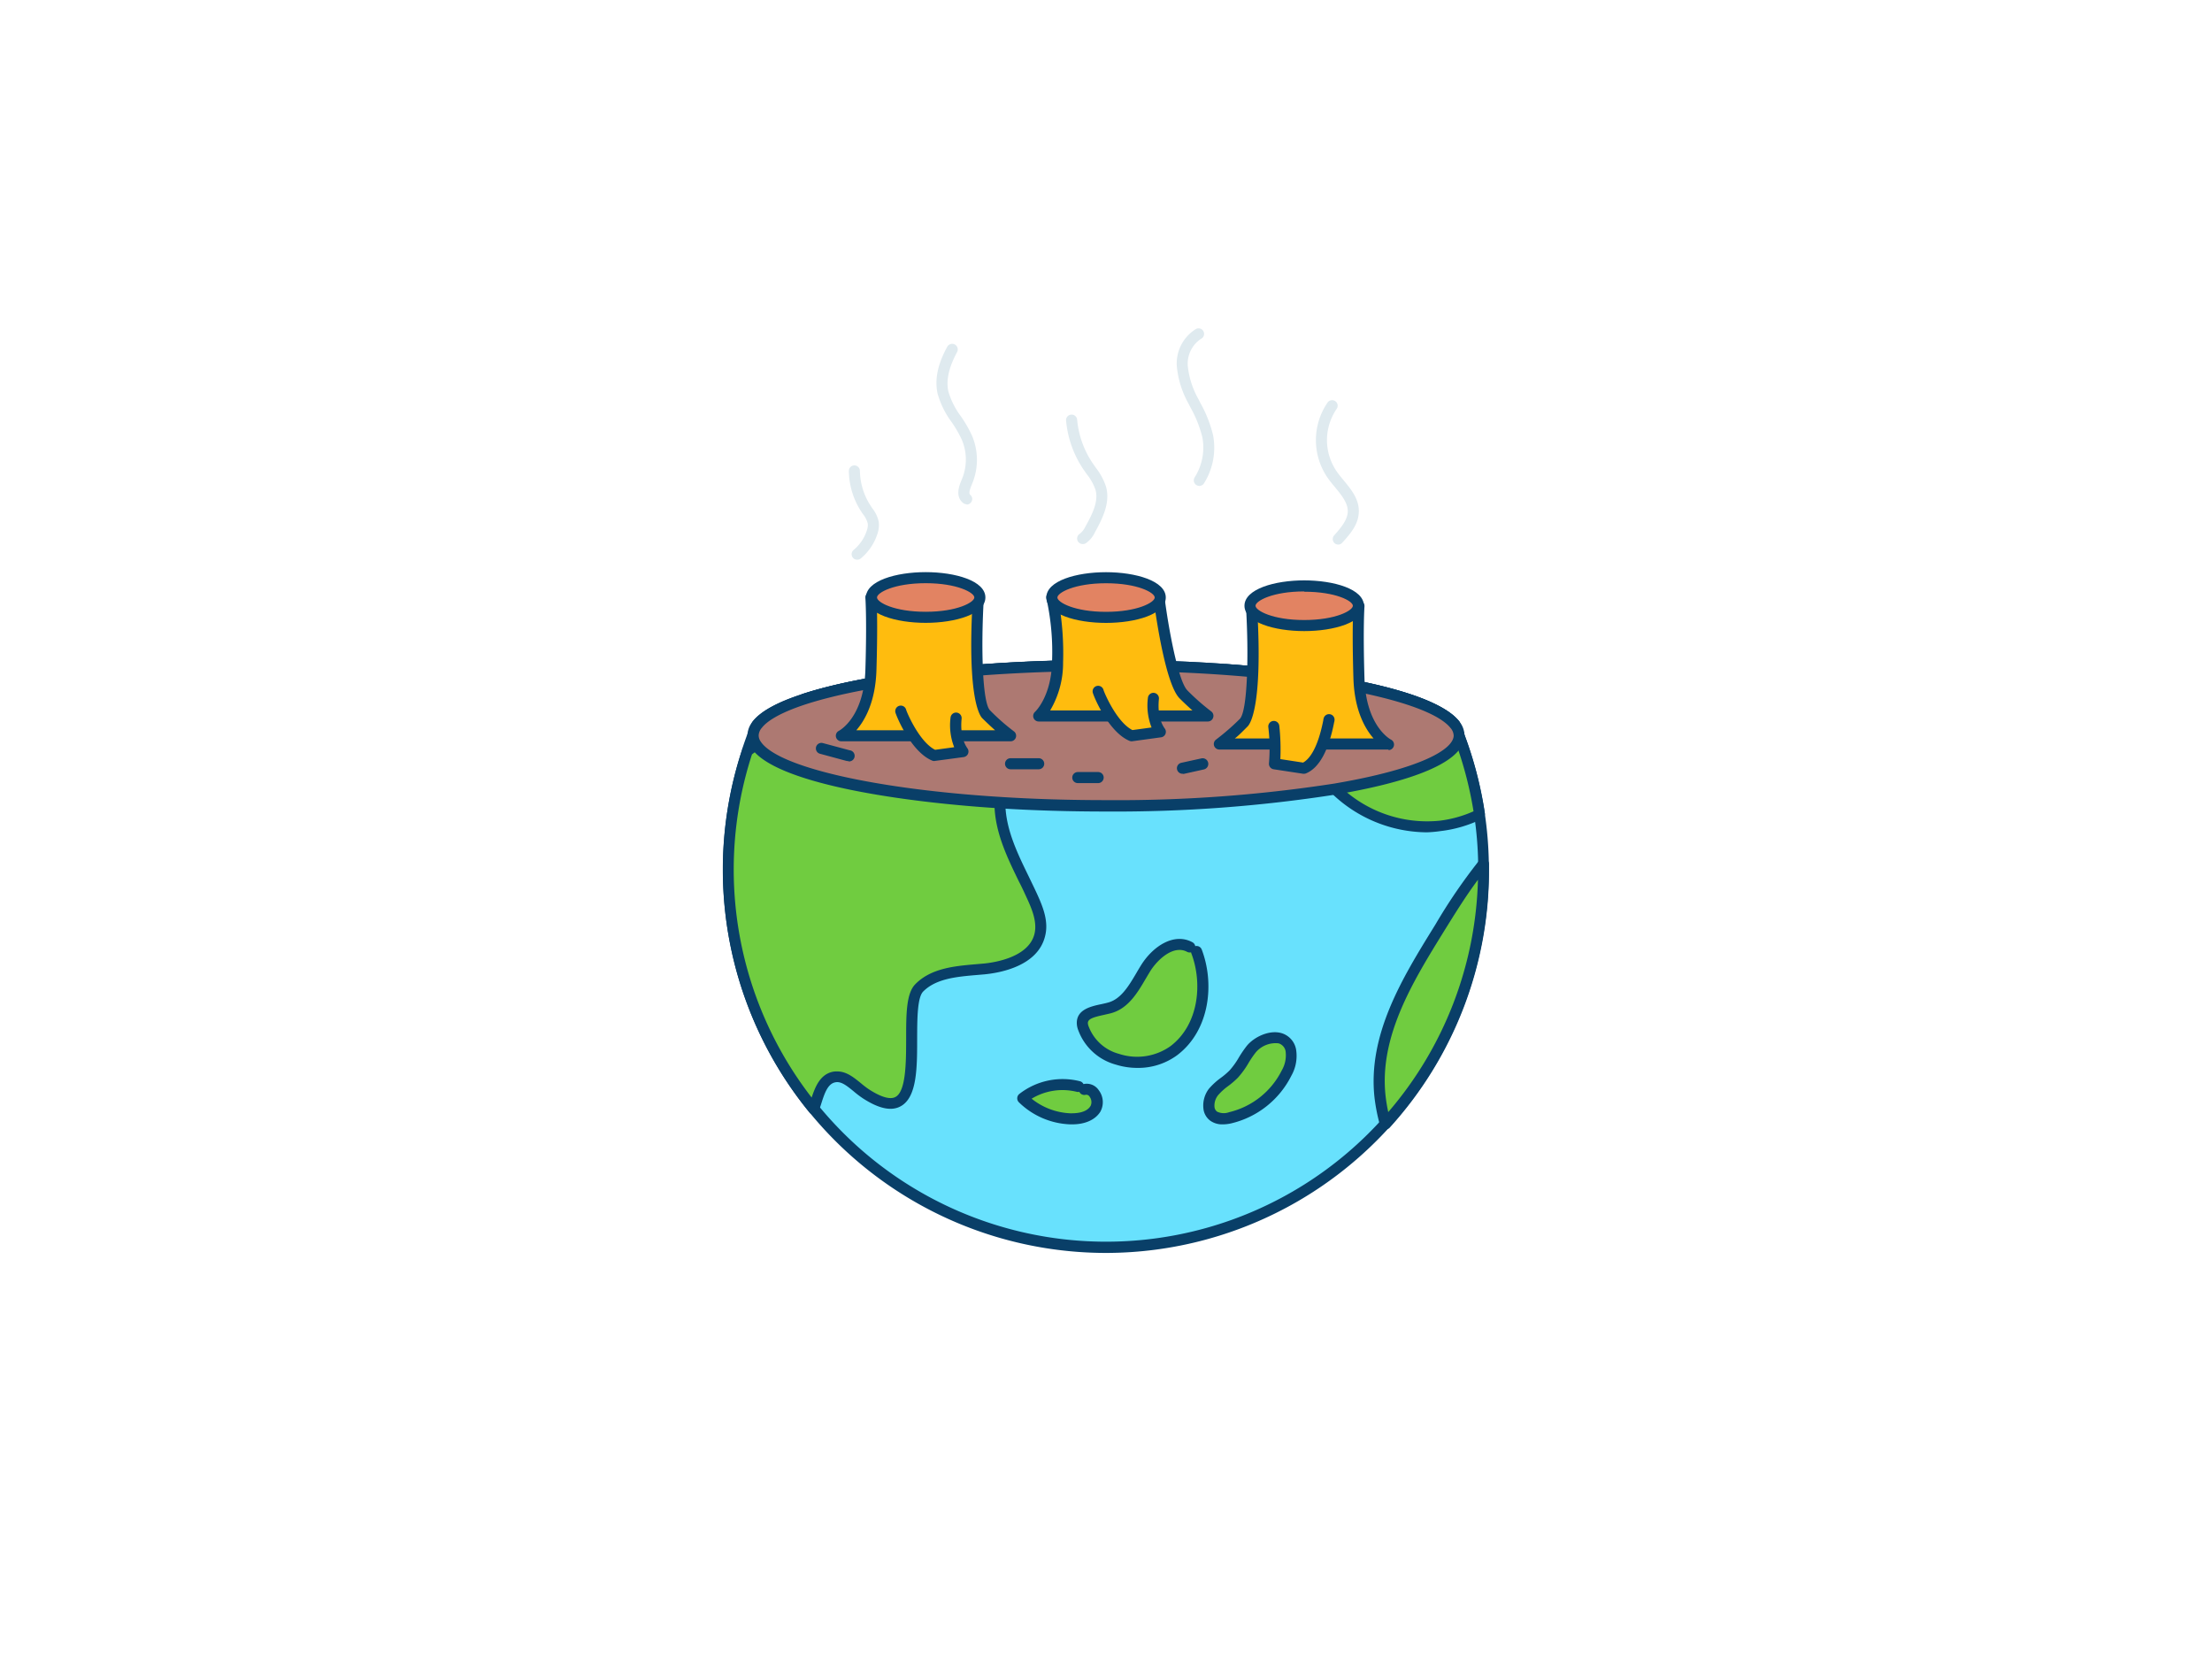 <svg xmlns="http://www.w3.org/2000/svg" viewBox="0 0 400 300"><g id="_234_global_warming_outline" data-name="#234_global_warming_outline"><path d="M268.28,157.29a68.28,68.28,0,1,1-133.12-21.44h0c.31-.94.64-1.88,1-2.8.25-.67.52-1.34.8-2,1.32-1.66,4.26-3.22,8.5-4.6,11.21-3.66,31.45-6.1,54.54-6.1l3.44,0c6.4.07,12.55.32,18.31.74,21.49,1.55,37.61,5.33,41.29,9.93.27.66.54,1.33.8,2h0a68.16,68.16,0,0,1,3.7,14.22,67.06,67.06,0,0,1,.73,8.91C268.28,156.55,268.28,156.92,268.28,157.29Z" fill="#68e1fd"/><path d="M200,226.57a69.31,69.31,0,0,1-65.81-91,.19.19,0,0,1,0-.07c.35-1.06.68-2,1-2.85.25-.67.52-1.36.81-2a.79.79,0,0,1,.14-.23c1.43-1.8,4.44-3.46,9-4.93,11.79-3.85,32.3-6.15,54.85-6.15l3.32,0h.13c6.39.07,12.57.32,18.37.74,22.43,1.62,38.13,5.47,42,10.31a.72.72,0,0,1,.14.24c.28.67.55,1.35.81,2l0,.09a69.79,69.79,0,0,1,3.73,14.35,68.33,68.33,0,0,1,.74,9c0,.37,0,.75,0,1.13A69.29,69.29,0,0,1,200,226.57Zm-63.87-90.48,0,.08a67.28,67.28,0,1,0,131.17,21.12c0-.36,0-.72,0-1.08a66,66,0,0,0-.72-8.79,67.16,67.16,0,0,0-3.65-14,.31.31,0,0,1,0-.08c-.23-.6-.47-1.2-.71-1.78-3.6-4.23-19.44-7.93-40.49-9.45-5.76-.42-11.9-.67-18.25-.74h-.13l-3.3,0c-22.36,0-42.63,2.26-54.23,6-5,1.63-7.08,3.15-8,4.17-.25.61-.5,1.22-.73,1.83C136.77,134.21,136.46,135.09,136.13,136.09Z" fill="#093f68"/><path d="M215.13,171.27c-2.84-1.61-6.26,1-8,3.83s-3.24,6.2-6.38,7.12c-2,.59-5,.68-5.05,2.76a2.89,2.89,0,0,0,.18.92C198,192.14,207,194,212.27,190s6.44-11.8,4.09-17.94" fill="#70cc40"/><path d="M205.68,193.11a13,13,0,0,1-3.89-.59,10.06,10.06,0,0,1-6.84-6.31,3.56,3.56,0,0,1-.23-1.24c0-2.43,2.58-3,4.45-3.39.46-.1.91-.2,1.32-.32,2.25-.66,3.64-3,5-5.3.27-.47.55-.94.83-1.39,2.15-3.47,6-6,9.33-4.17a1,1,0,0,1,.49.69,1,1,0,0,1,1.17.61c2.32,6.05,1.54,14.55-4.41,19.09A11.89,11.89,0,0,1,205.68,193.11Zm7.58-21.33c-2.07,0-4.21,2.16-5.26,3.84-.27.44-.54.9-.81,1.35-1.46,2.5-3.12,5.32-6.14,6.21-.45.13-1,.24-1.46.35-2,.43-2.86.75-2.87,1.47a1.85,1.85,0,0,0,.13.58,8.09,8.09,0,0,0,5.53,5,10.44,10.44,0,0,0,9.29-1.41c5.17-3.94,5.8-11.43,3.76-16.78a.61.61,0,0,1-.05-.18,1,1,0,0,1-.74-.1A2.76,2.76,0,0,0,213.26,171.78Z" fill="#093f68"/><path d="M195,196.46A11.7,11.7,0,0,0,185,198.59a13,13,0,0,0,8.62,3.72c1.71.07,3.66-.36,4.55-1.82s-.33-3.93-2-3.49" fill="#70cc40"/><path d="M193.89,203.32h-.36a14,14,0,0,1-9.29-4,1,1,0,0,1-.29-.77,1,1,0,0,1,.38-.73,12.73,12.73,0,0,1,10.95-2.3,1,1,0,0,1,.65.52,2.61,2.61,0,0,1,2.75,1.09,3.57,3.57,0,0,1,.3,3.9C198.07,202.49,196.23,203.32,193.89,203.32Zm-7.34-4.64a12,12,0,0,0,7,2.64c.84,0,2.87,0,3.67-1.35a1.63,1.63,0,0,0-.19-1.66.69.69,0,0,0-.69-.34,1,1,0,0,1-1.16-.53,1,1,0,0,1-.45,0A10.76,10.76,0,0,0,186.55,198.68Z" fill="#093f68"/><path d="M268.28,157.29a68,68,0,0,1-17.76,45.93,32,32,0,0,1-1-4.87c-1.27-11.31,5.2-21.52,10.9-30.76a98.26,98.26,0,0,1,7.81-11.41C268.28,156.55,268.28,156.92,268.28,157.29Z" fill="#70cc40"/><path d="M250.52,204.22l-.23,0a1,1,0,0,1-.73-.7,32.69,32.69,0,0,1-1-5c-1.28-11.42,5.08-21.74,10.7-30.84l.34-.55a99.71,99.71,0,0,1,7.89-11.53,1,1,0,0,1,1.77.62c0,.37,0,.75,0,1.13a69.06,69.06,0,0,1-18,46.61A1,1,0,0,1,250.52,204.22Zm16.74-45.13c-2.16,2.89-4.08,6-5.95,9l-.34.55c-5.45,8.83-11.62,18.83-10.41,29.57a28,28,0,0,0,.48,2.89A67,67,0,0,0,267.26,159.09Z" fill="#093f68"/><path d="M267.54,147.27a22.29,22.29,0,0,1-7.1,2.1,23.6,23.6,0,0,1-19-6.66,21.23,21.23,0,0,1-3.51-4.49c-.94-1.61-1.72-3.39-3.17-4.56-2.91-2.37-7.49-1.54-10.46-3.83-2.59-2-2.91-5.3-2.56-8.73,21.49,1.55,37.61,5.33,41.29,9.93.27.66.54,1.33.8,2h0A68.16,68.16,0,0,1,267.54,147.27Z" fill="#70cc40"/><path d="M258,150.51a25,25,0,0,1-17.23-7.09,22.13,22.13,0,0,1-3.68-4.7c-.19-.32-.37-.66-.56-1a10.57,10.57,0,0,0-2.37-3.28,10.91,10.91,0,0,0-4.85-1.76,12.7,12.7,0,0,1-5.59-2.06c-3.26-2.53-3.24-6.7-2.95-9.62a1,1,0,0,1,1.07-.9c22.43,1.62,38.13,5.47,42,10.31a.72.72,0,0,1,.14.24c.28.67.55,1.35.81,2l0,.09a69.79,69.79,0,0,1,3.73,14.35,1,1,0,0,1-.56,1,22.91,22.91,0,0,1-7.42,2.19A22,22,0,0,1,258,150.51Zm-35.32-28.34c-.2,3.37.51,5.52,2.26,6.87a11.25,11.25,0,0,0,4.76,1.68,12.53,12.53,0,0,1,5.72,2.17,12.17,12.17,0,0,1,2.86,3.86l.54,1a20.15,20.15,0,0,0,3.35,4.28,22.74,22.74,0,0,0,18.17,6.38,21.43,21.43,0,0,0,6.12-1.7,67.82,67.82,0,0,0-3.54-13.27.31.31,0,0,1,0-.08c-.23-.6-.47-1.2-.71-1.78C258.63,127.39,243.23,123.73,222.66,122.17Z" fill="#093f68"/><path d="M195.53,134.87c-1.58-.14-3.07-.81-4.64-1-5.67-.61-10,5.54-10.08,11.27,0,.21,0,.43,0,.64.23,5.9,3.49,11.17,5.93,16.55,1,2.14,1.83,4.51,1.26,6.78-1,4.05-5.87,5.69-10,6.09s-8.84.46-11.75,3.45c-3.81,3.91,3.1,27.41-9.65,19.14-1.89-1.22-3.59-3.5-5.78-3s-2.74,3.23-3.48,5.33l-.15.4a68.36,68.36,0,0,1-12-64.7h0c.51-.39,1-.77,1.55-1.13a36.74,36.74,0,0,1,5.1-2.92c1.34-.63,2.81-1.27,3.5-2.57a3.41,3.41,0,0,0,.15-2.78c11.21-3.66,31.45-6.1,54.54-6.1l3.44,0a13.36,13.36,0,0,1,.77,2.57C205.31,128.53,201.21,135.37,195.53,134.87Z" fill="#70cc40"/><path d="M147.17,201.55a1,1,0,0,1-.78-.36,69.39,69.39,0,0,1-12.19-65.62,1,1,0,0,1,.35-.52c.52-.4,1.06-.79,1.59-1.16a37,37,0,0,1,5.24-3l.2-.09a5.91,5.91,0,0,0,2.84-2.05,2.34,2.34,0,0,0,.09-2,1,1,0,0,1,.05-.77,1,1,0,0,1,.59-.51c11.79-3.85,32.3-6.15,54.85-6.15l3.32,0h.13a1,1,0,0,1,.91.62,14.07,14.07,0,0,1,.83,2.76,12.28,12.28,0,0,1-2.88,10.2,8.21,8.21,0,0,1-6.87,2.93h0a15.65,15.65,0,0,1-2.54-.52,13.08,13.08,0,0,0-2.11-.45,6.73,6.73,0,0,0-5.21,1.81,12,12,0,0,0-3.77,8.48c0,.17,0,.38,0,.57.17,4.48,2.24,8.72,4.24,12.82.54,1.13,1.09,2.24,1.6,3.37,1.06,2.35,2,4.88,1.32,7.43-1.35,5.36-8.08,6.57-10.91,6.85l-1.41.12c-3.63.31-7.39.64-9.72,3-1.06,1.09-1.07,5-1.08,8.51,0,5.23,0,10.63-3,12.24-1.68.91-3.92.43-6.85-1.47a17.93,17.93,0,0,1-1.63-1.24c-1.42-1.17-2.36-1.86-3.38-1.62-1.32.29-1.89,2-2.45,3.75-.1.32-.2.63-.31.93l-.16.43a1,1,0,0,1-.77.63Zm4.26-7.8c1.66,0,3,1.12,4.24,2.12a16.07,16.07,0,0,0,1.45,1.11c2.19,1.42,3.85,1.9,4.8,1.39,1.92-1,1.93-6.28,1.94-10.49,0-4.41,0-8.23,1.65-9.9,2.85-2.92,7.17-3.29,11-3.62l1.39-.12c1.88-.18,8.09-1.1,9.16-5.34.49-2-.29-4.11-1.2-6.13-.51-1.1-1-2.21-1.58-3.31-2.09-4.29-4.25-8.72-4.44-13.61,0-.21,0-.45,0-.68a13.91,13.91,0,0,1,4.44-10,8.62,8.62,0,0,1,6.75-2.3,15.72,15.72,0,0,1,2.42.5,13.14,13.14,0,0,0,2.2.47h0a6.27,6.27,0,0,0,5.2-2.28,10.33,10.33,0,0,0,2.41-8.48,14.06,14.06,0,0,0-.48-1.77H200c-21.8,0-41.63,2.15-53.36,5.77a4.24,4.24,0,0,1-.45,2.58,7.41,7.41,0,0,1-3.77,2.92l-.19.09a36.18,36.18,0,0,0-5,2.84c-.42.29-.84.59-1.25.91a67.36,67.36,0,0,0,10.79,62.05c.65-1.93,1.52-4.15,3.77-4.65A3.58,3.58,0,0,1,151.43,193.75Z" fill="#093f68"/><path d="M226.27,189.72c-1.17,1.42-1.9,3.18-3.17,4.5s-2.65,2-3.66,3.27-1.3,3.44,0,4.39a3.72,3.72,0,0,0,3,.26,15.45,15.45,0,0,0,10.2-8.09,6.43,6.43,0,0,0,.8-3.86C232.76,186.24,228.09,187.51,226.27,189.72Z" fill="#70cc40"/><path d="M221.07,203.32a3.68,3.68,0,0,1-2.17-.63,3.1,3.1,0,0,1-1.28-2.18,5,5,0,0,1,1-3.64,12.68,12.68,0,0,1,2.2-2,13.28,13.28,0,0,0,1.53-1.31,14.07,14.07,0,0,0,1.66-2.31,20.28,20.28,0,0,1,1.46-2.14h0c1.31-1.59,4-2.89,6.19-2.31a3.77,3.77,0,0,1,2.75,3.25,7.27,7.27,0,0,1-.89,4.47,16.39,16.39,0,0,1-10.87,8.62A7,7,0,0,1,221.07,203.32Zm6-13a18.24,18.24,0,0,0-1.3,1.91,15.9,15.9,0,0,1-1.92,2.65,15.19,15.19,0,0,1-1.74,1.5,10.5,10.5,0,0,0-1.86,1.69,3,3,0,0,0-.63,2.12,1.18,1.18,0,0,0,.47.83,2.74,2.74,0,0,0,2.17.1,14.34,14.34,0,0,0,9.52-7.55,5.43,5.43,0,0,0,.72-3.25,1.8,1.8,0,0,0-1.29-1.65,4.7,4.7,0,0,0-4.14,1.65Z" fill="#093f68"/><path d="M263.84,133h0c0,3.87-8.7,7.33-22.39,9.66a256.16,256.16,0,0,1-41.45,3c-6.69,0-13.14-.2-19.19-.58-23.3-1.47-40.85-5.52-44.1-10.46a3,3,0,0,1-.55-1.67,3.16,3.16,0,0,1,.8-2c1.32-1.66,4.26-3.22,8.5-4.6,11.21-3.66,31.45-6.1,54.54-6.1l3.44,0c6.4.07,12.55.32,18.31.74,21.49,1.55,37.61,5.33,41.29,9.93A3.2,3.2,0,0,1,263.84,133Z" fill="#ad7972"/><path d="M200,146.75c-6.63,0-13.1-.19-19.25-.58-19-1.2-40.79-4.7-44.88-10.91a4,4,0,0,1-.71-2.22,4.12,4.12,0,0,1,1-2.63c1.43-1.79,4.44-3.45,9-4.92,11.79-3.85,32.3-6.15,54.85-6.15l3.32,0h.13c6.39.07,12.57.32,18.37.74,22.43,1.62,38.13,5.47,42,10.31a4.14,4.14,0,0,1,1,2.63h0c0,5.54-12.64,8.85-23.22,10.65A258.91,258.91,0,0,1,200,146.75Zm0-25.41c-22.36,0-42.63,2.26-54.23,6-5.17,1.68-7.22,3.25-8,4.27a2.22,2.22,0,0,0-.58,1.38,2,2,0,0,0,.38,1.12c3,4.54,20.4,8.57,43.33,10,6.11.39,12.55.58,19.13.58a257,257,0,0,0,41.28-3c15.89-2.71,21.55-6.26,21.56-8.68h0a2.22,2.22,0,0,0-.58-1.38c-3.42-4.28-19.35-8-40.58-9.56-5.76-.42-11.9-.67-18.25-.74h-.13Z" fill="#093f68"/><path d="M152.14,133.05s5.07-2.55,5.35-12,0-13.06,0-13.06h19.43s-1.12,18.59,1.41,21.12a40.9,40.9,0,0,0,4.41,3.89Z" fill="#ffbc0e"/><path d="M182.74,134.05h-30.6a1,1,0,0,1-.45-1.89c.21-.11,4.55-2.5,4.8-11.09.28-9.21,0-12.91,0-12.95a1,1,0,0,1,.26-.76,1,1,0,0,1,.73-.32h19.43a1,1,0,0,1,.73.32,1,1,0,0,1,.27.74c-.54,8.92-.27,19,1.12,20.35a37.94,37.94,0,0,0,4.29,3.78,1,1,0,0,1-.59,1.82Zm-27.89-2h25.09c-.67-.59-1.45-1.32-2.32-2.18-.46-.47-2.7-3.64-1.76-20.83H158.55c.06,1.69.14,5.46-.06,12.09C158.32,126.86,156.44,130.22,154.85,132.05Z" fill="#093f68"/><ellipse cx="167.39" cy="108.04" rx="9.8" ry="3.59" fill="#e28362"/><path d="M167.39,112.63c-5.37,0-10.8-1.58-10.8-4.59s5.43-4.58,10.8-4.58,10.8,1.57,10.8,4.58S172.76,112.63,167.39,112.63Zm0-7.17c-5.69,0-8.8,1.7-8.8,2.58s3.11,2.59,8.8,2.59,8.8-1.71,8.8-2.59S173.08,105.46,167.39,105.46Z" fill="#093f68"/><path d="M162.89,128.6c.14.56,2.68,6.61,6.05,8l5.21-.7s-1.69-1.83-1.26-6.06" fill="#ffbc0e"/><path d="M168.94,137.62a1,1,0,0,1-.38-.08c-3.83-1.59-6.48-8.06-6.64-8.7a1,1,0,0,1,1.94-.49c.16.56,2.41,5.83,5.24,7.24l3.45-.47a10.83,10.83,0,0,1-.66-5.36,1,1,0,0,1,2,.2c-.36,3.65,1,5.22,1,5.29a1,1,0,0,1,.18,1,1,1,0,0,1-.79.65l-5.21.7Z" fill="#093f68"/><path d="M187.83,129.47s3.25-2.81,3.4-9.7a44.72,44.72,0,0,0-1-11.72h19.34s1.9,15,4.44,17.53a39.54,39.54,0,0,0,4.41,3.89Z" fill="#ffbc0e"/><path d="M218.43,130.47h-30.6a1,1,0,0,1-.66-1.75s2.92-2.69,3.07-9a44.5,44.5,0,0,0-1-11.43,1,1,0,0,1,1-1.27h19.33a1,1,0,0,1,1,.88c.72,5.67,2.48,15.28,4.15,16.95a40.41,40.41,0,0,0,4.29,3.78,1,1,0,0,1,.37,1.12A1,1,0,0,1,218.43,130.47Zm-28.53-2h25.73c-.67-.59-1.46-1.32-2.32-2.18-2.42-2.41-4.13-13.75-4.61-17.24H191.49a52.94,52.94,0,0,1,.75,10.75A16.8,16.8,0,0,1,189.9,128.47Z" fill="#093f68"/><ellipse cx="200.05" cy="108.05" rx="9.8" ry="3.59" fill="#e28362"/><path d="M200,112.64c-5.36,0-10.79-1.57-10.79-4.59s5.43-4.58,10.79-4.58,10.81,1.57,10.81,4.58S205.41,112.64,200,112.64Zm0-7.17c-5.69,0-8.79,1.71-8.79,2.58s3.1,2.59,8.79,2.59,8.81-1.71,8.81-2.59S205.74,105.47,200,105.47Z" fill="#093f68"/><path d="M198.58,125c.14.56,2.67,6.62,6,8l5.21-.71s-1.69-1.83-1.27-6" fill="#ffbc0e"/><path d="M204.63,134.05a1,1,0,0,1-.38-.08c-3.83-1.6-6.48-8.06-6.64-8.71a1,1,0,0,1,1.94-.49c.16.56,2.41,5.84,5.23,7.25l3.46-.47a10.85,10.85,0,0,1-.66-5.36,1,1,0,0,1,1.09-.9,1,1,0,0,1,.9,1.1c-.37,3.65,1,5.22,1,5.28a1,1,0,0,1-.61,1.66l-5.2.71Z" fill="#093f68"/><path d="M251.09,134.54S246,132,245.74,122.59s0-13,0-13H226.31s1.13,18.58-1.41,21.11a39.54,39.54,0,0,1-4.41,3.89Z" fill="#ffbc0e"/><path d="M251.09,135.54h-30.6a1,1,0,0,1-.58-1.81A41.9,41.9,0,0,0,224.2,130c1.38-1.39,1.65-11.44,1.11-20.35a1,1,0,0,1,.27-.75,1,1,0,0,1,.73-.31h19.43a1,1,0,0,1,.73.32,1,1,0,0,1,.27.75s-.28,3.74,0,13c.26,8.61,4.62,11,4.8,11.09a1,1,0,0,1-.45,1.89Zm-27.8-2h25.1c-1.6-1.83-3.48-5.18-3.65-10.92-.2-6.62-.12-10.4-.05-12.08H227.37c.95,17.18-1.29,20.35-1.76,20.82C224.75,132.22,224,133,223.29,133.54Z" fill="#093f68"/><ellipse cx="235.84" cy="109.54" rx="9.8" ry="3.59" fill="#e28362"/><path d="M235.84,114.12c-5.36,0-10.8-1.57-10.8-4.58s5.44-4.59,10.8-4.59,10.8,1.57,10.8,4.59S241.21,114.12,235.84,114.12Zm0-7.17c-5.69,0-8.8,1.71-8.8,2.59s3.11,2.58,8.8,2.58,8.8-1.71,8.8-2.58S241.54,107,235.84,107Z" fill="#093f68"/><path d="M240.34,130.09c-.14.56-1.17,7.42-4.55,8.83l-5.32-.81a34.43,34.43,0,0,0-.12-6.75" fill="#ffbc0e"/><path d="M235.79,139.92h-.15l-5.32-.81a1,1,0,0,1-.85-1.1,32.54,32.54,0,0,0-.12-6.54,1,1,0,0,1,.9-1.1,1,1,0,0,1,1.09.9,40.07,40.07,0,0,1,.19,6l4.11.63c1-.55,2.6-2.28,3.66-7.69,0-.17.06-.29.07-.35a1,1,0,0,1,1.94.48s0,.13-.05.25c-1,5.16-2.72,8.28-5.09,9.26A1,1,0,0,1,235.79,139.92Z" fill="#093f68"/><path d="M198.58,141.61H194.9a1,1,0,1,1,0-2h3.68a1,1,0,1,1,0,2Z" fill="#093f68"/><path d="M213.85,139.92a1,1,0,0,1-1-.78,1,1,0,0,1,.76-1.2l3.65-.8a1,1,0,1,1,.43,2l-3.65.81Z" fill="#093f68"/><path d="M187.83,139.11h-5.09a1,1,0,0,1,0-2h5.09a1,1,0,1,1,0,2Z" fill="#093f68"/><path d="M153.41,137.62l-.26,0-4.88-1.32a1,1,0,0,1-.7-1.22,1,1,0,0,1,1.22-.71l4.88,1.31a1,1,0,0,1-.26,2Z" fill="#093f68"/><path d="M242,98.48a1,1,0,0,1-.67-.26,1,1,0,0,1-.07-1.41c1.29-1.44,2.45-2.86,2.46-4.36s-1.11-2.89-2.3-4.34c-.46-.55-.94-1.12-1.35-1.72a12,12,0,0,1,0-13.6,1,1,0,0,1,1.64,1.15,10,10,0,0,0,0,11.3c.37.53.79,1.05,1.25,1.6,1.37,1.66,2.79,3.38,2.76,5.64s-1.42,3.93-3,5.66A1,1,0,0,1,242,98.48Z" fill="#dfeaef"/><path d="M195.78,98.38a1,1,0,0,1-.53-1.85,3.5,3.5,0,0,0,1-1.26c1.31-2.35,2.44-4.62,1.84-6.73a9.5,9.5,0,0,0-1.57-2.8l-.61-.87a18.84,18.84,0,0,1-3.13-8.81,1,1,0,0,1,2-.17,16.8,16.8,0,0,0,2.8,7.86l.58.83A11.3,11.3,0,0,1,200,88c.8,2.85-.56,5.64-2,8.25a4.92,4.92,0,0,1-1.67,2A1,1,0,0,1,195.78,98.38Z" fill="#dfeaef"/><path d="M216.88,87.87a1,1,0,0,1-.54-.16,1,1,0,0,1-.31-1.38,10.08,10.08,0,0,0,1.39-7.28,21.56,21.56,0,0,0-2.12-5.32l-.34-.67a17.21,17.21,0,0,1-2.15-6.78,7.31,7.31,0,0,1,3.34-6.71,1,1,0,1,1,1,1.72,5.4,5.4,0,0,0-2.36,4.91,15.42,15.42,0,0,0,1.94,6l.33.66a22.86,22.86,0,0,1,2.3,5.83,12.1,12.1,0,0,1-1.66,8.74A1,1,0,0,1,216.88,87.87Z" fill="#dfeaef"/><path d="M174.8,91.18a1,1,0,0,1-.63-.22c-1.53-1.22-.68-3.24-.22-4.33a9.19,9.19,0,0,0,0-7.06,21.17,21.17,0,0,0-1.87-3.25,15.79,15.79,0,0,1-2.54-5.17c-.54-2.49,0-5.26,1.76-8.46a1,1,0,0,1,1.76,1c-1.49,2.77-2,5.08-1.57,7.08a14,14,0,0,0,2.26,4.5,22.46,22.46,0,0,1,2.05,3.58,11.22,11.22,0,0,1,0,8.61c-.25.59-.72,1.71-.37,2a1,1,0,0,1-.62,1.78Z" fill="#dfeaef"/><path d="M155,101.21a1,1,0,0,1-.77-.36,1,1,0,0,1,.14-1.41,7.56,7.56,0,0,0,2.41-3.61,2.73,2.73,0,0,0,.14-1.16,4.41,4.41,0,0,0-.85-1.67l-.25-.37a13.79,13.79,0,0,1-2.32-7.47,1,1,0,0,1,1-1,1,1,0,0,1,1,1,11.83,11.83,0,0,0,2,6.39l.23.35a5.92,5.92,0,0,1,1.18,2.5,4.87,4.87,0,0,1-.2,2,9.6,9.6,0,0,1-3.06,4.59A1,1,0,0,1,155,101.21Z" fill="#dfeaef"/></g></svg>
